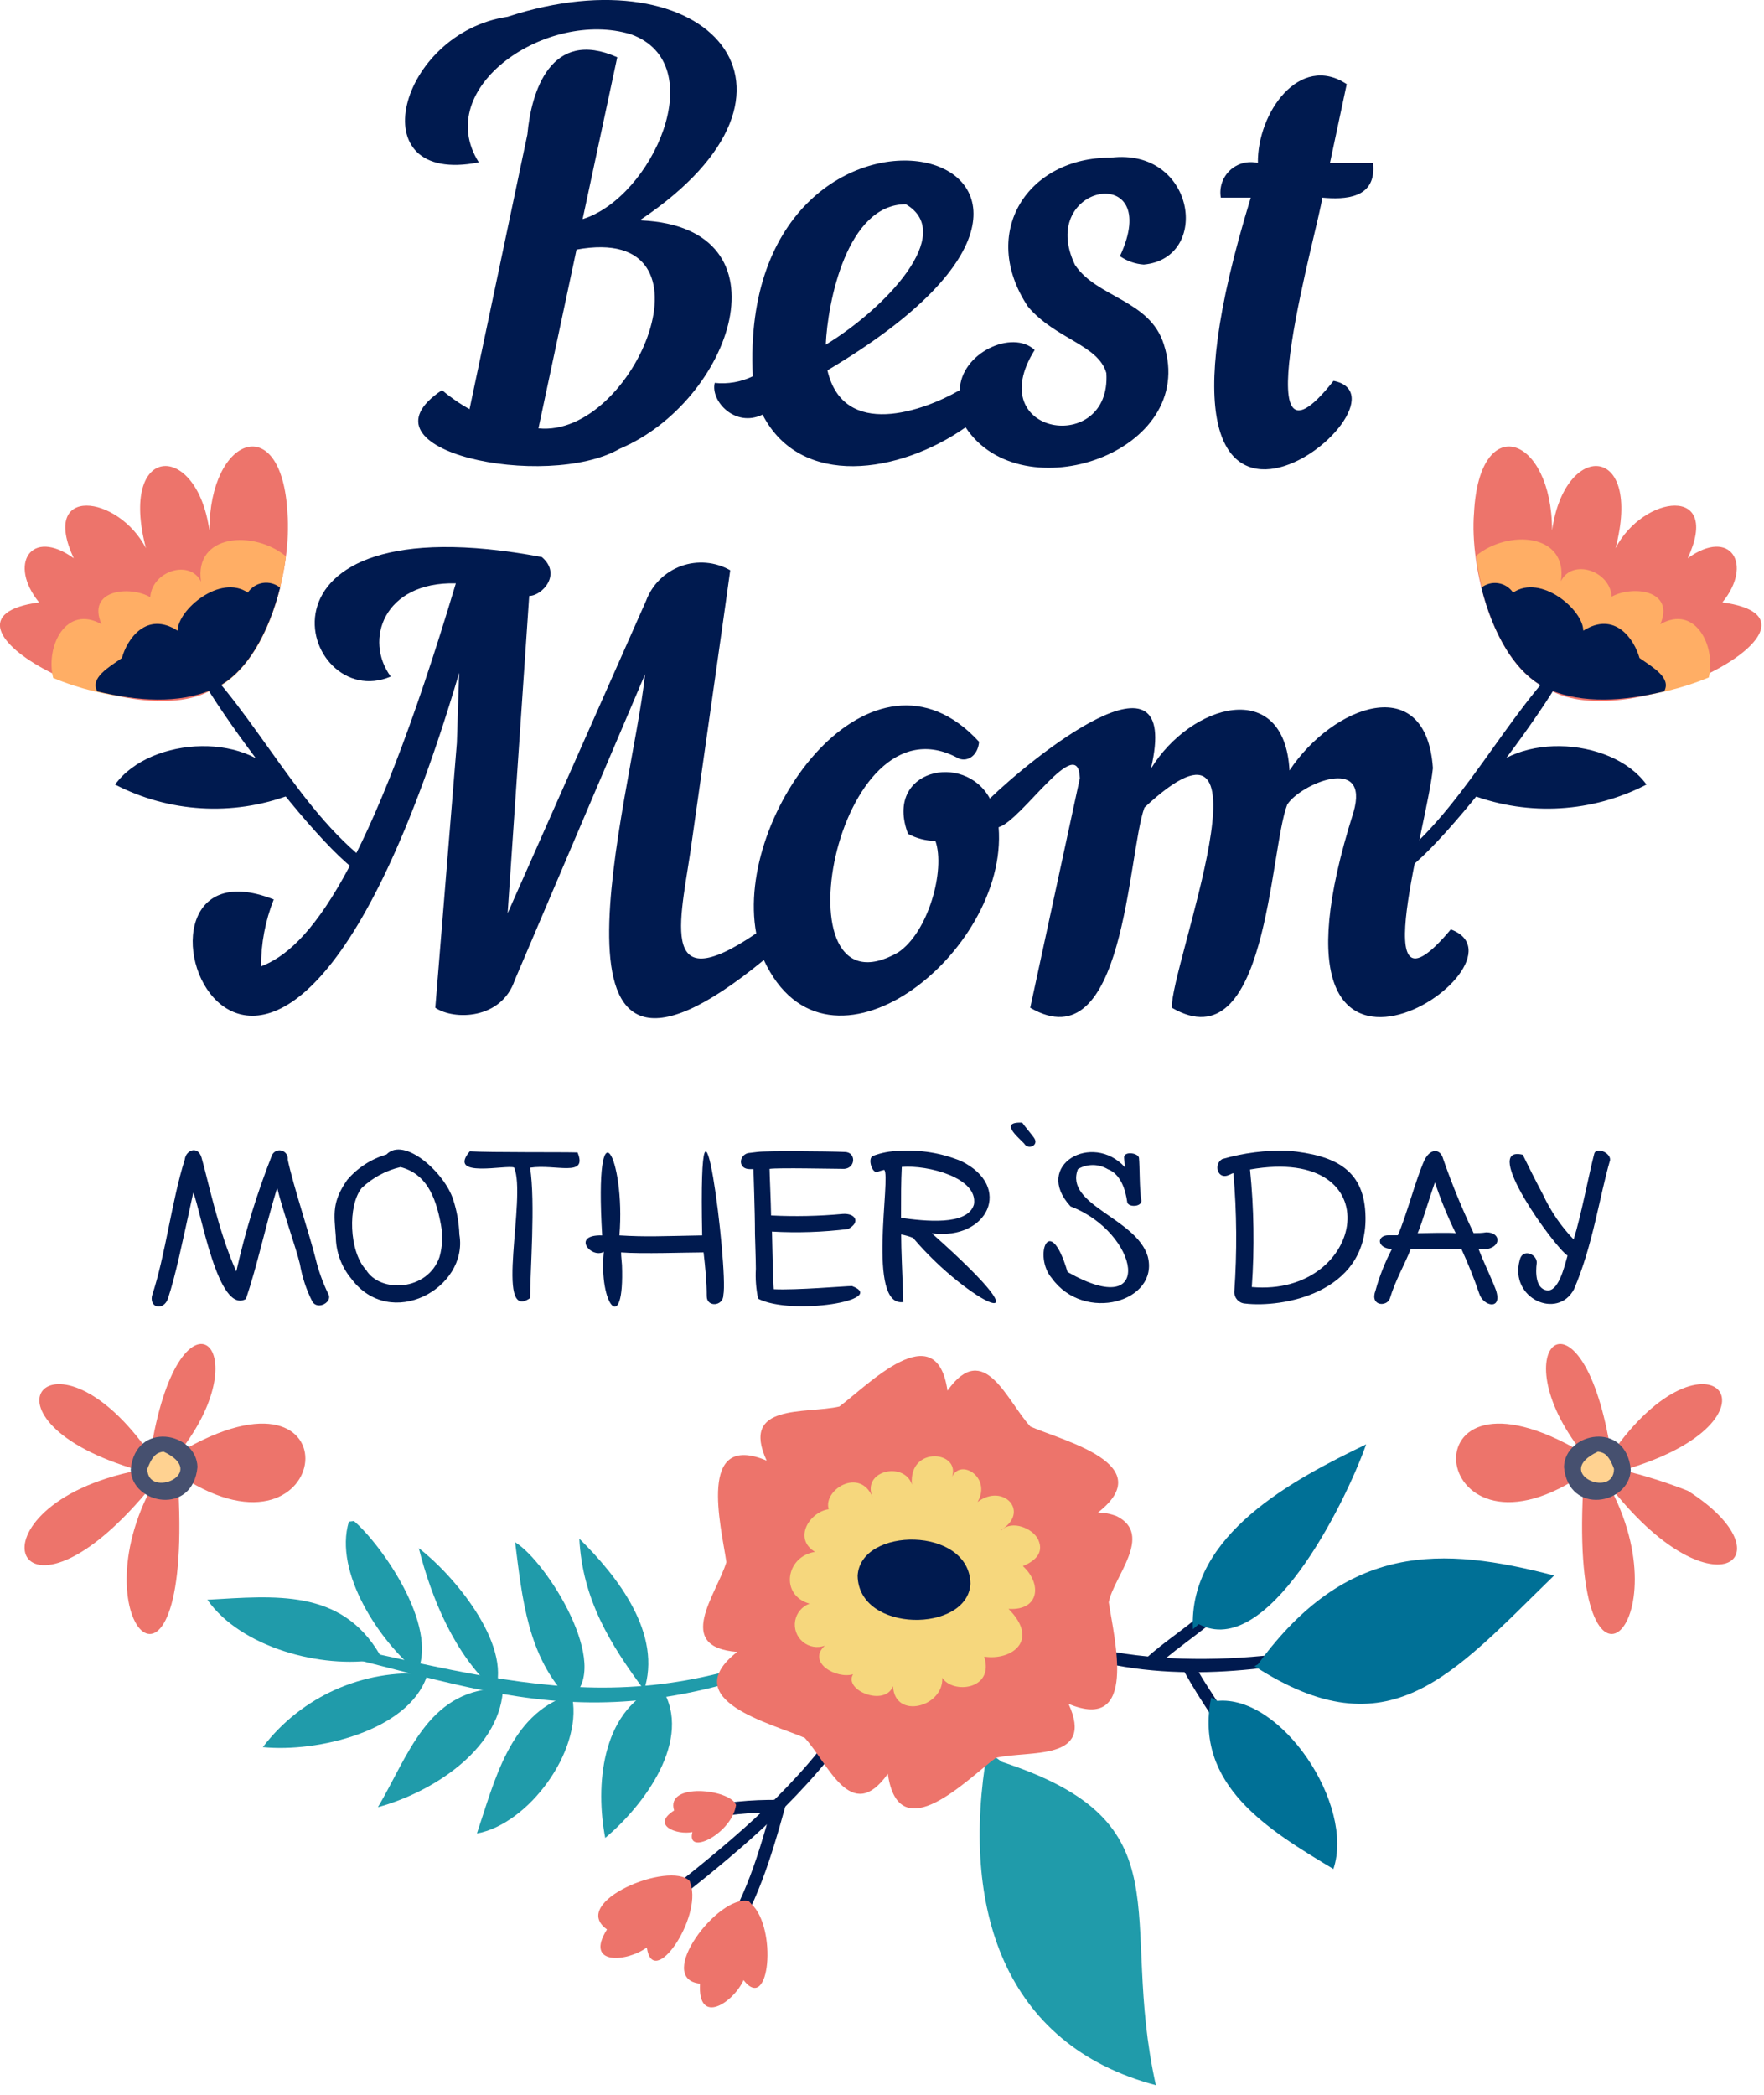 <svg width="139" height="165" viewBox="0 0 139 165" fill="none" xmlns="http://www.w3.org/2000/svg">
<g clip-path="url(#clip0_3_21926)">
<path d="M133 117.429C131.332 116.773 129.621 116.232 127.88 115.809C141.56 111.879 134.68 103.439 126.96 114.549C124.77 100.319 118.03 105.989 124.69 114.419C110.47 106.019 112.49 124.069 124.42 116.359L124.8 116.439C123.44 136.909 132.88 127.999 126.7 116.869C134.88 127.539 141.3 122.709 133 117.429Z" fill="#ED746B"/>
<path d="M128.499 115.76C128.419 118.5 123.599 119.42 123.239 115.55C123.319 112.8 128.139 111.88 128.499 115.76Z" fill="#46506F"/>
<path d="M127.18 115.7C127.18 118.11 122.29 116.04 125.92 114.34C126.34 114.42 126.73 114.49 127.18 115.7Z" fill="#FFD291"/>
<path d="M14 116.439C15.36 136.909 5.92 127.999 12.1 116.869C1.1 130.509 -3.31 118.599 10.92 115.809C-2.76 111.879 4.12 103.439 11.84 114.549C14.03 100.319 20.77 105.989 14.11 114.419C28.33 106.019 26.31 124.069 14.38 116.359" fill="#ED746B"/>
<path d="M10.3 115.76C10.38 118.5 15.2 119.42 15.56 115.55C15.48 112.8 10.66 111.88 10.3 115.76Z" fill="#46506F"/>
<path d="M11.609 115.7C11.609 118.11 16.509 116.04 12.879 114.34C12.459 114.42 12.069 114.49 11.609 115.7Z" fill="#FFD291"/>
<path d="M114.32 73.21C107.42 81.45 112.45 65.12 112.91 60.5C112.38 52.77 104.99 55.58 101.61 60.69C101.21 53.3 93.82 55.43 90.69 60.55C93.19 50 81.19 59.8 78 62.9C76 59.2 69.63 60.61 71.55 65.68C72.213 66.04 72.955 66.232 73.71 66.24C74.51 68.54 73.14 73.46 70.76 75.03C61.06 80.53 65.76 54.33 75.55 59.75C76.26 60.03 77.06 59.51 77.15 58.43C68.78 49.3 57.82 64.09 59.59 73.52C51.55 79 53.77 72 54.54 66.11C55.68 58.11 57.54 45.02 57.54 44.92C56.361 44.248 54.947 44.127 53.67 44.589C52.394 45.051 51.385 46.049 50.91 47.32L40 71.94L41.7 46.94C42.7 46.94 44.3 45.25 42.7 43.88C18.28 39.29 23.7 56.32 30.79 53.29C28.68 50.44 30.21 45.81 35.92 45.95C29.04 68.95 24.29 74.71 20.57 76.12C20.565 74.316 20.904 72.527 21.57 70.85C6.52 64.9 20.81 104.94 36.18 53L36 58.52L34.3 79.38C35.77 80.38 39.51 80.32 40.56 77.21L50.83 53.11C49.83 62.74 41.17 91.23 60.19 75.62C65.19 86.41 79.48 75.07 78.69 65.16C80.52 64.63 84.97 57.63 85.09 61.3L81.18 79.38C88.65 83.74 88.84 67.29 90.18 63.61C101.06 53.48 92.18 76.26 92.34 79.38C99.88 83.78 100.02 67 101.43 63.38C102.43 61.77 107.99 59.38 106.65 63.99C97.84 91.69 121.58 75.89 114.32 73.21Z" fill="#001A4F"/>
<path d="M77.79 137.939C75.66 150.259 79.09 161.069 91.08 164.249C88.08 150.749 93.69 143.599 78.94 138.779" fill="#209BAA"/>
<path d="M83.63 129.999C82.208 129.565 80.882 128.866 79.72 127.939L80.39 127.189C85.47 131.439 98.25 131.369 106.19 129.279L106.5 129.399L106.18 130.249H106.1C99.37 131.709 91.11 132.759 83.63 129.999V129.999Z" fill="#001A4F"/>
<path d="M99.12 131.101C106.12 121.481 113.61 121.801 122.46 124.101C114.38 131.971 109.46 138.101 98.85 131.241" fill="#007096"/>
<path d="M90.94 131.399L90.25 130.679C91.78 129.229 93.86 128.039 96.12 125.859L96.85 126.539C95.34 128.149 93.17 129.429 90.94 131.399V131.399Z" fill="#001A4F"/>
<path d="M96.419 136.85C95.649 135.25 94.799 134.32 93.319 131.68L94.229 131.26C94.659 132.26 96.309 134.43 97.329 136.44L96.419 136.85Z" fill="#001A4F"/>
<path d="M94 128.33C93.63 120.84 102 116.5 107.65 113.77C105.92 118.64 99.8 130.77 94.46 127.93" fill="#007096"/>
<path d="M95.44 133.709C94.05 140.619 99.99 144.169 105.07 147.219C106.77 142.169 100.97 133.479 95.91 133.979" fill="#007096"/>
<path d="M23.709 129.679L23.189 128.829C41.639 132.829 51.049 136.339 68.82 126.959L69.269 127.849C48.349 138.339 39.529 133.229 23.709 129.679V129.679Z" fill="#209BAA"/>
<path d="M29.91 130.3C26.86 125.12 21.66 125.71 16.34 126.01C18.97 129.77 25.34 131.48 29.76 130.72" fill="#209BAA"/>
<path d="M33.61 131.849C28.61 131.461 23.754 133.633 20.71 137.619C25.03 138.059 32.17 136.329 33.63 132.049" fill="#209BAA"/>
<path d="M39.139 133C33.649 133.24 32.139 138.38 29.779 142.35C33.959 141.21 39.219 137.93 39.619 133.26" fill="#209BAA"/>
<path d="M44.79 133.549C40.16 135.059 38.96 140.349 37.58 144.419C41.58 143.709 45.88 137.999 45.1 133.749" fill="#209BAA"/>
<path d="M51.69 132.92C47.37 134.92 46.91 140.69 47.69 144.77C50.69 142.27 54.69 137.01 52.139 132.98" fill="#209BAA"/>
<path d="M27.489 119.861C26.279 123.861 29.919 129.281 32.889 131.691C34.559 128.071 30.079 121.691 27.889 119.811" fill="#209BAA"/>
<path d="M39 133.149C35.84 130.369 34 125.899 33 121.949C35.63 123.949 40.37 129.469 39 133.259" fill="#209BAA"/>
<path d="M44.87 133.86C41.56 130.51 41.15 125.86 40.59 121.48C43.08 122.99 48.28 131.28 45.01 133.72" fill="#209BAA"/>
<path d="M50.819 133.199C48.039 129.479 45.899 125.949 45.649 121.199C48.699 124.199 52.229 128.739 50.729 133.199" fill="#209BAA"/>
<path d="M53.67 149.42L53.05 148.64C57.93 144.77 63.05 140.52 66.7 134.93L67.54 135.48C63.76 141.19 58.62 145.5 53.67 149.42V149.42Z" fill="#001A4F"/>
<path d="M57.16 153.77L56.33 153.21C58.72 149.67 59.8 146.08 60.96 141.76L61.96 142.01C60.74 146.43 59.64 150.1 57.16 153.77V153.77Z" fill="#001A4F"/>
<path d="M54.349 148.169C52.779 146.539 44.789 149.819 47.829 151.979C46.019 154.859 49.449 154.539 50.969 153.399C51.449 156.799 55.319 151.069 54.419 148.399" fill="#ED746B"/>
<path d="M58.999 149.75C56.619 149.17 51.539 155.86 55.159 156.25C54.969 159.65 57.819 157.7 58.589 155.97C60.659 158.64 61.259 151.85 59.199 149.97" fill="#ED746B"/>
<path d="M55.17 143.409L55.04 142.409C57.095 141.955 59.196 141.743 61.3 141.779L61.18 142.779C59.158 142.733 57.139 142.945 55.17 143.409Z" fill="#001A4F"/>
<path d="M58 142.18C57.56 140.92 52.4 140.36 53.12 142.61C51.26 143.79 53.36 144.56 54.56 144.31C54.05 146.2 57.49 144.52 57.96 142.37" fill="#ED746B"/>
<path d="M50.529 17.36L50.479 17.31C65.729 7.08 55.719 -3.84 39.999 1.32C31.419 2.59 28.189 14.68 37.729 12.79C33.999 6.88 43.119 0.7 49.709 2.7C56.149 5 51.399 15.57 45.909 17.26L48.639 4.51C43.389 2.17 41.849 7.27 41.559 10.58L36.999 32.23C36.227 31.805 35.5 31.302 34.829 30.73C27.629 35.54 43.109 38.65 48.829 35.35C57.619 31.65 62.499 17.93 50.529 17.36V17.36ZM42.429 33.74L45.429 19.66C57.079 17.52 49.999 34.52 42.429 33.74Z" fill="#001A4F"/>
<path d="M87.519 12.42C80.999 12.39 77.119 18.3 80.999 24.15C83.169 26.72 86.549 27.15 87.179 29.39C87.589 35.89 77.299 34.32 81.529 27.57C79.779 25.92 75.699 27.8 75.629 30.73C72.799 32.37 66.469 34.65 65.199 29.17C94.719 11.68 57.989 2.83 59.319 29.64C58.388 30.091 57.348 30.271 56.319 30.16C55.969 31.57 57.909 33.71 60.089 32.66C63.089 38.5 70.869 37.32 76.089 33.66C80.499 40.38 94.469 35.66 91.709 27.13C90.619 23.62 86.429 23.45 84.709 20.87C81.629 14.47 91.759 12.65 88.249 20.18C88.805 20.566 89.455 20.794 90.129 20.84C95.459 20.35 94.189 11.61 87.519 12.42V12.42ZM71.379 16.09C75.379 18.43 69.699 24.34 65.069 27.15C65.209 23.85 66.719 16.09 71.379 16.09V16.09Z" fill="#001A4F"/>
<path d="M104.189 15.569C105.929 15.729 108.509 15.679 108.189 12.839H104.799L106.119 6.629C102.409 4.159 99.069 8.879 99.119 12.839C98.337 12.649 97.511 12.865 96.922 13.416C96.334 13.966 96.062 14.775 96.199 15.569H98.559C87.449 51.699 112.609 31.489 105.079 29.999C97.629 39.419 104.059 17.309 104.189 15.569V15.569Z" fill="#001A4F"/>
<path d="M21.43 90.999C21.56 90.705 21.886 90.55 22.196 90.635C22.507 90.72 22.708 91.02 22.67 91.339C23.13 93.479 24.42 97.339 24.86 99.109C25.093 100.076 25.428 101.014 25.86 101.909C26.25 102.519 25.09 103.219 24.63 102.559C24.146 101.616 23.808 100.604 23.63 99.559C23.34 98.339 22.22 95.179 21.84 93.559C20.84 96.859 20.31 99.559 19.38 102.319C17.17 103.569 15.85 95.429 15.23 93.939C14.33 98.049 13.84 100.459 13.23 102.299C12.91 103.219 11.8 103.079 11.97 102.089C13.05 98.829 13.52 94.629 14.56 91.329C14.64 90.619 15.56 90.209 15.87 91.149C16.36 92.799 17.21 97.049 18.62 100.149C19.317 97.031 20.256 93.972 21.43 90.999V90.999Z" fill="#001A4F"/>
<path d="M35.72 94.52C36.005 95.404 36.166 96.323 36.2 97.25C36.92 101.47 30.76 104.86 27.68 100.72C26.901 99.785 26.47 98.608 26.46 97.39C26.32 95.62 26.15 94.67 27.36 92.94C28.173 91.986 29.247 91.291 30.45 90.94C31.84 89.48 35.07 92.4 35.72 94.52ZM28.5 93.58C27.39 94.96 27.5 98.58 28.84 100.02C29.95 101.87 33.69 101.71 34.63 99.02C34.869 98.184 34.907 97.304 34.74 96.45C34.31 94.13 33.53 92.45 31.56 91.93C30.411 92.197 29.354 92.766 28.5 93.58V93.58Z" fill="#001A4F"/>
<path d="M45.51 90.779C46.34 92.779 43.77 91.669 41.77 91.98C42.2 94.7 41.77 100.229 41.77 102.249C38.91 104.249 41.52 94.249 40.51 91.969C39.96 91.71 35.18 92.859 37.02 90.689C38.6 90.79 44.48 90.739 45.51 90.779Z" fill="#001A4F"/>
<path d="M57 102C57 102.9 55.69 103 55.69 102.1C55.69 100.94 55.57 99.79 55.44 98.65C54.23 98.65 50.52 98.78 48.94 98.65C48.94 98.99 48.99 99.3 49.01 99.65C49.22 105.31 47.16 102.76 47.58 98.6C46.58 99.18 44.99 97.24 47.45 97.31C46.79 86.37 49.31 91.2 48.81 97.31C50.98 97.44 52 97.37 55.33 97.31C55 80.9 57.41 100 57 102V102Z" fill="#001A4F"/>
<path d="M66.53 92.071C65.66 92.071 61.36 91.971 60.64 92.071C60.64 92.431 60.75 94.811 60.76 95.741C62.644 95.836 64.532 95.796 66.41 95.621C67.41 95.551 67.83 96.281 66.83 96.811C64.84 97.057 62.832 97.124 60.83 97.011C60.83 97.241 60.92 101.161 60.97 101.551C62.75 101.641 66.59 101.301 67.14 101.301C70.02 102.411 62.42 103.661 59.74 102.301C59.575 101.526 59.514 100.732 59.56 99.941C59.56 99.261 59.49 97.371 59.49 97.191C59.49 95.301 59.37 92.341 59.37 92.091H59.08C58.15 92.091 58.2 91.031 58.93 90.831L59.67 90.741C60.41 90.641 65.1 90.681 66.58 90.741C67.46 90.761 67.44 92.001 66.53 92.071V92.071Z" fill="#001A4F"/>
<path d="M75.74 91.459C79.84 93.459 77.86 97.719 73.43 97.149C83.36 105.969 76.34 102.719 71.95 97.509C71.647 97.387 71.332 97.297 71.01 97.239C71.01 98.499 71.1 100.089 71.18 102.559C68.25 102.999 70.25 92.559 69.67 92.149C69.49 92.19 69.313 92.244 69.14 92.309C68.74 92.479 68.33 91.239 68.79 91.049C69.448 90.798 70.146 90.666 70.85 90.659C72.52 90.547 74.193 90.821 75.74 91.459ZM71 95.929C72.81 96.179 76.27 96.589 76.75 94.859C77.07 92.769 73.12 91.749 71.06 91.919C71 93.089 71 94.129 71 95.929V95.929Z" fill="#001A4F"/>
<path d="M81.489 89.64C81.859 90.18 81.129 90.56 80.769 90.17C80.629 89.88 78.479 88.33 80.549 88.43C80.769 88.75 81.269 89.32 81.489 89.64Z" fill="#001A4F"/>
<path d="M89.939 94.58C89.939 95.08 88.939 95.1 88.829 94.72C88.689 93.72 88.319 92.48 87.279 92.09C86.558 91.663 85.661 91.663 84.939 92.09C83.839 94.91 89.529 95.94 90.439 98.96C91.379 102.54 85.439 104.24 82.879 100.68C81.409 98.97 82.689 95.35 84.119 100.19C91.119 104.19 89.749 97.08 84.359 95.03C81.359 91.77 86.089 89.13 88.639 91.94C88.639 91.82 88.579 91.33 88.579 91.21C88.509 90.65 89.699 90.8 89.749 91.21C89.819 91.83 89.779 93.72 89.939 94.58V94.58Z" fill="#001A4F"/>
<path d="M107.6 95.889C107.68 101.889 101.02 103.029 98.1 102.679C97.618 102.647 97.248 102.242 97.26 101.759C97.482 98.646 97.459 95.519 97.19 92.409C97.11 92.409 96.92 92.529 96.84 92.549C95.95 92.969 95.6 91.709 96.31 91.299C97.989 90.813 99.733 90.591 101.48 90.639C105.35 90.999 107.55 92.209 107.6 95.889V95.889ZM98.5 92.119C98.811 95.196 98.858 98.294 98.64 101.379C107.66 102.179 109.73 90.159 98.5 92.119Z" fill="#001A4F"/>
<path d="M113.72 91.289C114.412 93.279 115.213 95.228 116.12 97.129C116.45 97.129 116.76 97.129 117.12 97.069C118.31 97.069 118.31 98.289 117 98.409H116.52C116.93 99.479 117.46 100.529 117.87 101.599C118.43 103.249 116.87 102.909 116.56 101.889C116.154 100.699 115.687 99.531 115.16 98.389C114.43 98.389 111.51 98.389 111.16 98.389C110.68 99.629 109.97 100.799 109.52 102.279C109.3 102.949 107.91 102.909 108.39 101.649C108.7 100.519 109.133 99.426 109.68 98.389C108.45 98.319 108.47 97.279 109.44 97.299H110.15C110.85 95.699 111.53 92.979 112.24 91.389C112.72 90.419 113.5 90.469 113.72 91.289V91.289ZM113.07 93.139C112.6 94.449 112.07 96.299 111.71 97.139C111.97 97.139 114.24 97.069 114.71 97.139C114.074 95.844 113.526 94.508 113.07 93.139Z" fill="#001A4F"/>
<path d="M121.59 94.11C122.194 95.408 123.008 96.597 124 97.63C124.58 95.81 125.22 92.41 125.61 90.93C125.71 90.29 126.94 90.78 126.87 91.39C126.06 94.13 125.52 98.1 124.03 101.55C122.74 103.99 118.92 102.28 119.75 99.26C119.97 98.26 121.18 98.82 121.09 99.51C121 100.2 120.99 101.51 121.89 101.64C122.79 101.77 123.25 99.87 123.52 98.9C122.52 98.28 116.61 90.13 119.99 90.96C120.43 91.85 121 93 121.59 94.11V94.11Z" fill="#001A4F"/>
<path d="M22.65 40.401C23 44.661 21.15 52.401 16.78 54.291C10.3 58.161 -7 48.811 3.08 47.451C0.63 44.451 2.43 41.531 5.81 43.971C3.12 38.181 9.31 38.971 11.5 43.181C9.33 34.931 15.5 34.681 16.5 41.781C16.51 34.301 22.22 32.281 22.65 40.401V40.401Z" fill="#ED746B"/>
<path d="M8 49.17C6.8 46.44 10.24 46.11 11.84 47.04C11.99 44.95 14.98 44.04 15.84 45.82C15.28 42.05 20 41.73 22.53 43.82C22.01 47.95 20.15 52.82 16.78 54.33C13.42 55.63 8.27 55.11 4.19 53.4C3.57 50.88 5.22 47.6 8 49.17V49.17Z" fill="#FFAE65"/>
<path d="M22.07 46.29C21.209 49.71 19.48 53.1 16.779 54.29C14.079 55.48 10.78 55.21 7.669 54.46C7.069 53.4 8.569 52.56 9.609 51.83C9.999 50.36 11.54 48.1 13.999 49.68C13.999 48.04 17.349 45.19 19.529 46.68C19.799 46.271 20.229 45.995 20.713 45.92C21.197 45.846 21.69 45.98 22.07 46.29Z" fill="#001A4F"/>
<path d="M15 51.34C14.55 53.1 29.59 73.04 29.67 68.43C23.68 64.27 20.19 56.18 15 51.34V51.34Z" fill="#001A4F"/>
<path d="M22.809 62.629C18.317 64.302 13.328 64 9.069 61.799C11.879 57.929 19.999 57.589 22.419 61.859" fill="#001A4F"/>
<path d="M116.15 40.401C115.8 44.661 117.65 52.401 122.02 54.291C128.5 58.161 145.79 48.811 135.72 47.451C138.17 44.451 136.37 41.531 132.99 43.971C135.68 38.181 129.49 38.971 127.3 43.181C129.47 34.931 123.3 34.681 122.3 41.781C122.29 34.301 116.57 32.281 116.15 40.401V40.401Z" fill="#ED746B"/>
<path d="M130.83 49.169C132 46.439 128.59 46.109 127 46.999C126.85 44.909 123.86 43.999 123 45.779C123.56 42.009 118.84 41.689 116.31 43.779C116.83 47.909 118.69 52.779 122.06 54.289C125.42 55.589 130.57 55.069 134.65 53.359C135.23 50.879 133.58 47.599 130.83 49.169Z" fill="#FFAE65"/>
<path d="M116.729 46.289C117.589 49.709 119.319 53.099 122.019 54.289C124.719 55.479 128.019 55.209 131.129 54.459C131.729 53.399 130.229 52.559 129.189 51.829C128.779 50.359 127.259 48.099 124.759 49.679C124.759 48.039 121.409 45.189 119.229 46.679C118.96 46.282 118.538 46.014 118.064 45.941C117.59 45.867 117.107 45.993 116.729 46.289V46.289Z" fill="#001A4F"/>
<path d="M123.839 51.34C124.289 53.1 109.249 73.04 109.159 68.43C115.119 64.27 118.609 56.18 123.839 51.34Z" fill="#001A4F"/>
<path d="M116 62.629C120.492 64.302 125.482 64 129.74 61.799C126.93 57.929 118.81 57.589 116.39 61.859" fill="#001A4F"/>
<path d="M87.999 119.43C87.528 119.244 87.026 119.146 86.519 119.14C91.389 115.33 83.749 113.49 81.199 112.37C79.339 110.37 77.559 105.45 74.659 109.54C73.789 103.48 68.339 109.17 66.139 110.79C63.479 111.4 58.319 110.49 60.409 115.05C54.909 112.74 56.819 120.19 57.239 123.05C56.439 125.63 53.099 129.74 58.089 130.12C53.229 133.93 60.859 135.77 63.409 136.89C65.269 138.89 67.059 143.81 69.959 139.72C70.819 145.78 76.269 140.09 78.479 138.46C81.139 137.85 86.289 138.77 84.199 134.21C89.699 136.52 87.789 129.06 87.369 126.21C87.719 124.25 90.939 120.9 87.999 119.43V119.43Z" fill="#ED746B"/>
<path d="M81.82 121.3C81.4 120.37 79.73 119.71 78.9 120.54H78.84C81.22 119.13 79.08 116.77 77.03 118.31C78.2 116.31 75.5 114.72 74.95 116.52C75.95 114.29 71.56 113.78 71.86 116.94C71.25 115.07 67.86 115.84 68.76 117.94C67.76 115.53 64.83 117.36 65.3 118.88C63.81 119.09 62.47 121.18 64.22 122.24C61.91 122.6 61.44 125.66 63.79 126.32C63.199 126.535 62.767 127.048 62.657 127.667C62.547 128.287 62.775 128.918 63.257 129.322C63.738 129.727 64.399 129.845 64.99 129.63C63.56 130.97 65.93 132.27 67.22 131.88C66.45 133.14 69.72 134.47 70.37 132.82C70.49 135.48 74.37 134.46 74.25 132.16C75.09 133.46 78.38 133.1 77.55 130.49C79.65 130.83 81.98 129.26 79.47 126.73C81.93 126.88 82.11 124.73 80.6 123.36C81.46 123 82.3 122.38 81.82 121.3V121.3Z" fill="#F6D77D"/>
<path d="M76.47 124.75C76.26 128.63 67.65 128.66 67.58 124.12C67.79 120.24 76.4 120.21 76.47 124.75Z" fill="#001A4F"/>
</g>
<defs>
<clipPath id="clip0_3_21926">
<rect width="139" height="165" fill="white"/>
</clipPath>
</defs>
</svg>
